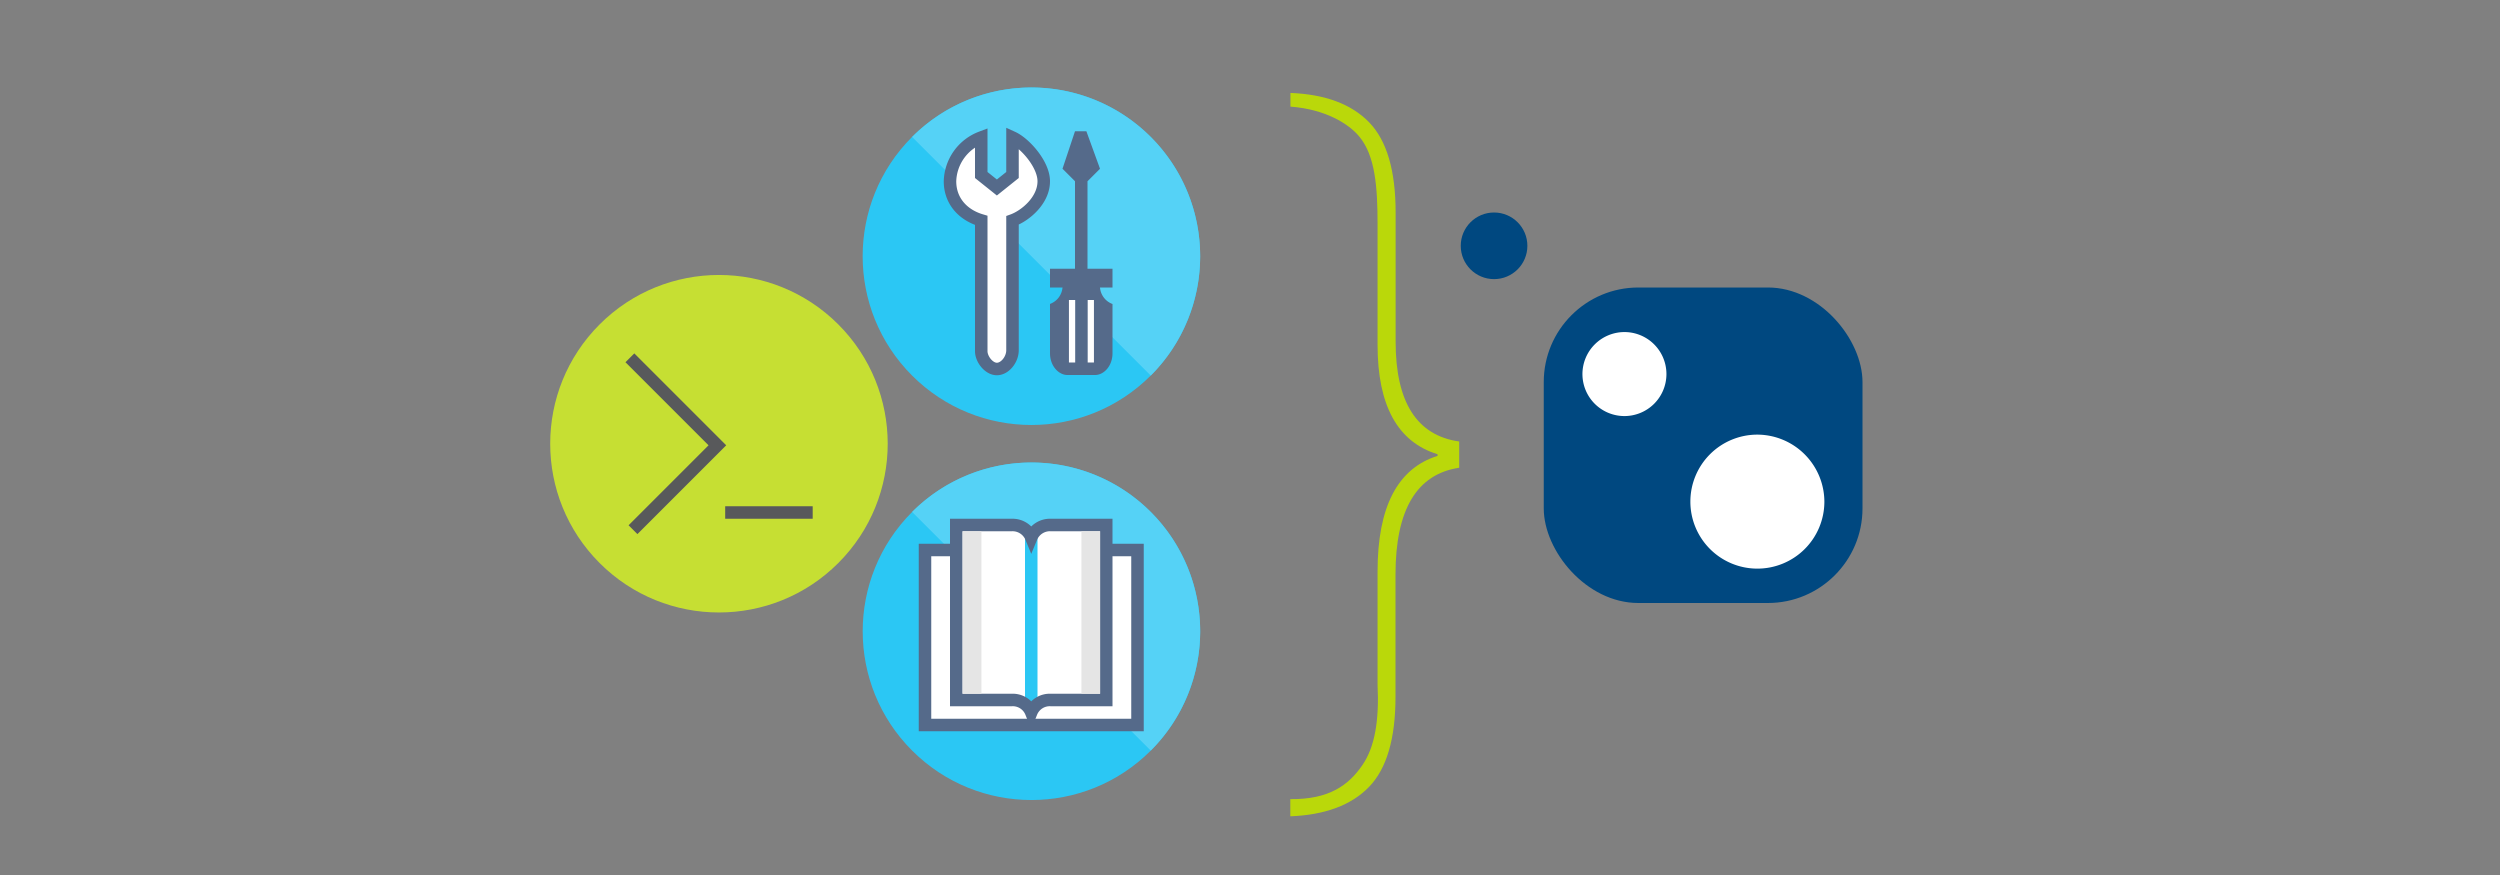 <svg xmlns="http://www.w3.org/2000/svg" viewBox="0 0 400 140">
  <rect x="0" y="0" width="400" height="140" fill="#808080" stroke="none"/>
  <defs>
    <style>
      .cls-1 {
        fill: #c6df33;
      }

      .cls-2, .cls-5, .cls-9 {
        fill: none;
      }

      .cls-2 {
        stroke: #58595b;
      }

      .cls-2, .cls-6, .cls-9 {
        stroke-miterlimit: 10;
        stroke-width: 2px;
      }

      .cls-3 {
        fill: #2bc7f4;
      }

      .cls-4 {
        fill: #55d2f6;
        fill-rule: evenodd;
      }

      .cls-6, .cls-8 {
        fill: #fff;
      }

      .cls-6, .cls-9 {
        stroke: #556a8a;
      }

      .cls-7 {
        fill: #556a8a;
      }

      .cls-10 {
        fill: #e5e5e5;
      }

      .cls-11 {
        fill: #bad80a;
      }

      .cls-12 {
        fill: #004880;
      }
    </style>
  </defs>
  <title>nuget-tools-tools</title>
  <g id="ICONS">
    <g>
      <circle class="cls-1" cx="115.03" cy="71" r="27" transform="translate(-16.51 102.13) rotate(-45)"/>
      <g>
        <polyline class="cls-2" points="100.78 57.25 114.78 71.25 101.28 84.75"/>
        <line class="cls-2" x1="116.03" y1="82" x2="130.03" y2="82"/>
      </g>
      <g>
        <circle class="cls-3" cx="165.03" cy="41" r="27" transform="translate(19.34 128.7) rotate(-45)"/>
        <path class="cls-4" d="M184.12,21.91a27,27,0,0,1,0,38.18L145.94,21.91A27,27,0,0,1,184.12,21.91Z"/>
      </g>
      <rect class="cls-5" x="146.78" y="20" width="40" height="40"/>
      <path class="cls-6" d="M162,22v6l-2.5,2L157,28V22a7.72,7.72,0,0,0-5,7c0,3.1,2,5.37,5,6.26V56.19c0,1.28,1.22,2.85,2.5,2.85s2.5-1.51,2.5-3V35.26c2-.72,5-3.16,5-6.26C167,26.29,164,22.91,162,22Z"/>
      <path class="cls-7" d="M178,43h-4V29l2-2-2.18-6H172L170,27l2,2V43h-4v3h2a3.07,3.07,0,0,1-2,2.63v7.88c0,2.09,1.42,3.49,2.78,3.49h4.44c1.36,0,2.78-1.39,2.78-3.49V48.64A3.07,3.07,0,0,1,176,46h2Z"/>
      <rect class="cls-8" x="171.03" y="48" width="1" height="10"/>
      <rect class="cls-8" x="174.03" y="48" width="1" height="10"/>
      <g>
        <circle class="cls-3" cx="165.03" cy="101" r="27" transform="translate(-23.08 146.28) rotate(-45)"/>
        <path class="cls-4" d="M184.12,81.91a27,27,0,0,1,0,38.18L145.94,81.91A27,27,0,0,1,184.12,81.91Z"/>
      </g>
      <g>
        <path class="cls-6" d="M148,88v28h34V88Z"/>
        <path class="cls-8" d="M165,114a3.18,3.18,0,0,0-3.13-2H153V84h8.87A3.24,3.24,0,0,1,165,86a3.24,3.24,0,0,1,3.13-2H177v28h-8.87A3.18,3.18,0,0,0,165,114Z"/>
        <path class="cls-3" d="M166,85.21v28.18l-.25.15L165,114l-.75-.46-.25-.15V85.2Z"/>
        <path class="cls-9" d="M165,114a3.18,3.18,0,0,0-3.13-2H153V84h8.87A3.24,3.24,0,0,1,165,86a3.24,3.24,0,0,1,3.13-2H177v28h-8.87A3.18,3.18,0,0,0,165,114Z"/>
        <rect class="cls-10" x="154.03" y="85" width="3" height="26"/>
        <rect class="cls-10" x="173.03" y="85" width="3" height="26"/>
      </g>
      <path class="cls-11" d="M223.3,54.66V34q0-10.06-4.24-14.43t-12.59-4.7v2.19c5.65.42,9.36,2.79,11,4.77,2.58,3.08,2.94,8.16,2.94,14.08V55.19q0,14.53,9.6,17.49v.26q-9.6,3-9.6,18.48v18.15c.28,5.78-.46,10-2.44,12.86-2.19,3.2-5.32,5.5-11.52,5.43v2.75q8.35-.33,12.59-4.7t4.24-14.43V91.94q0-15.58,10.19-17.1V70.64Q223.3,69.2,223.3,54.66Z"/>
    </g>
    <rect class="cls-12" x="247" y="46" width="51" height="50.48" rx="15.14" ry="15.14"/>
    <g>
      <g>
        <path class="cls-8" d="M291.9,80.31a10.72,10.72,0,1,1-10.72-10.77A10.77,10.77,0,0,1,291.9,80.31Z"/>
        <path class="cls-8" d="M259.95,53.13a6.72,6.72,0,1,1-6.76,6.71A6.73,6.73,0,0,1,259.95,53.13Z"/>
      </g>
      <circle class="cls-12" cx="239.05" cy="39.33" r="5.33"/>
    </g>
  </g>
</svg>

